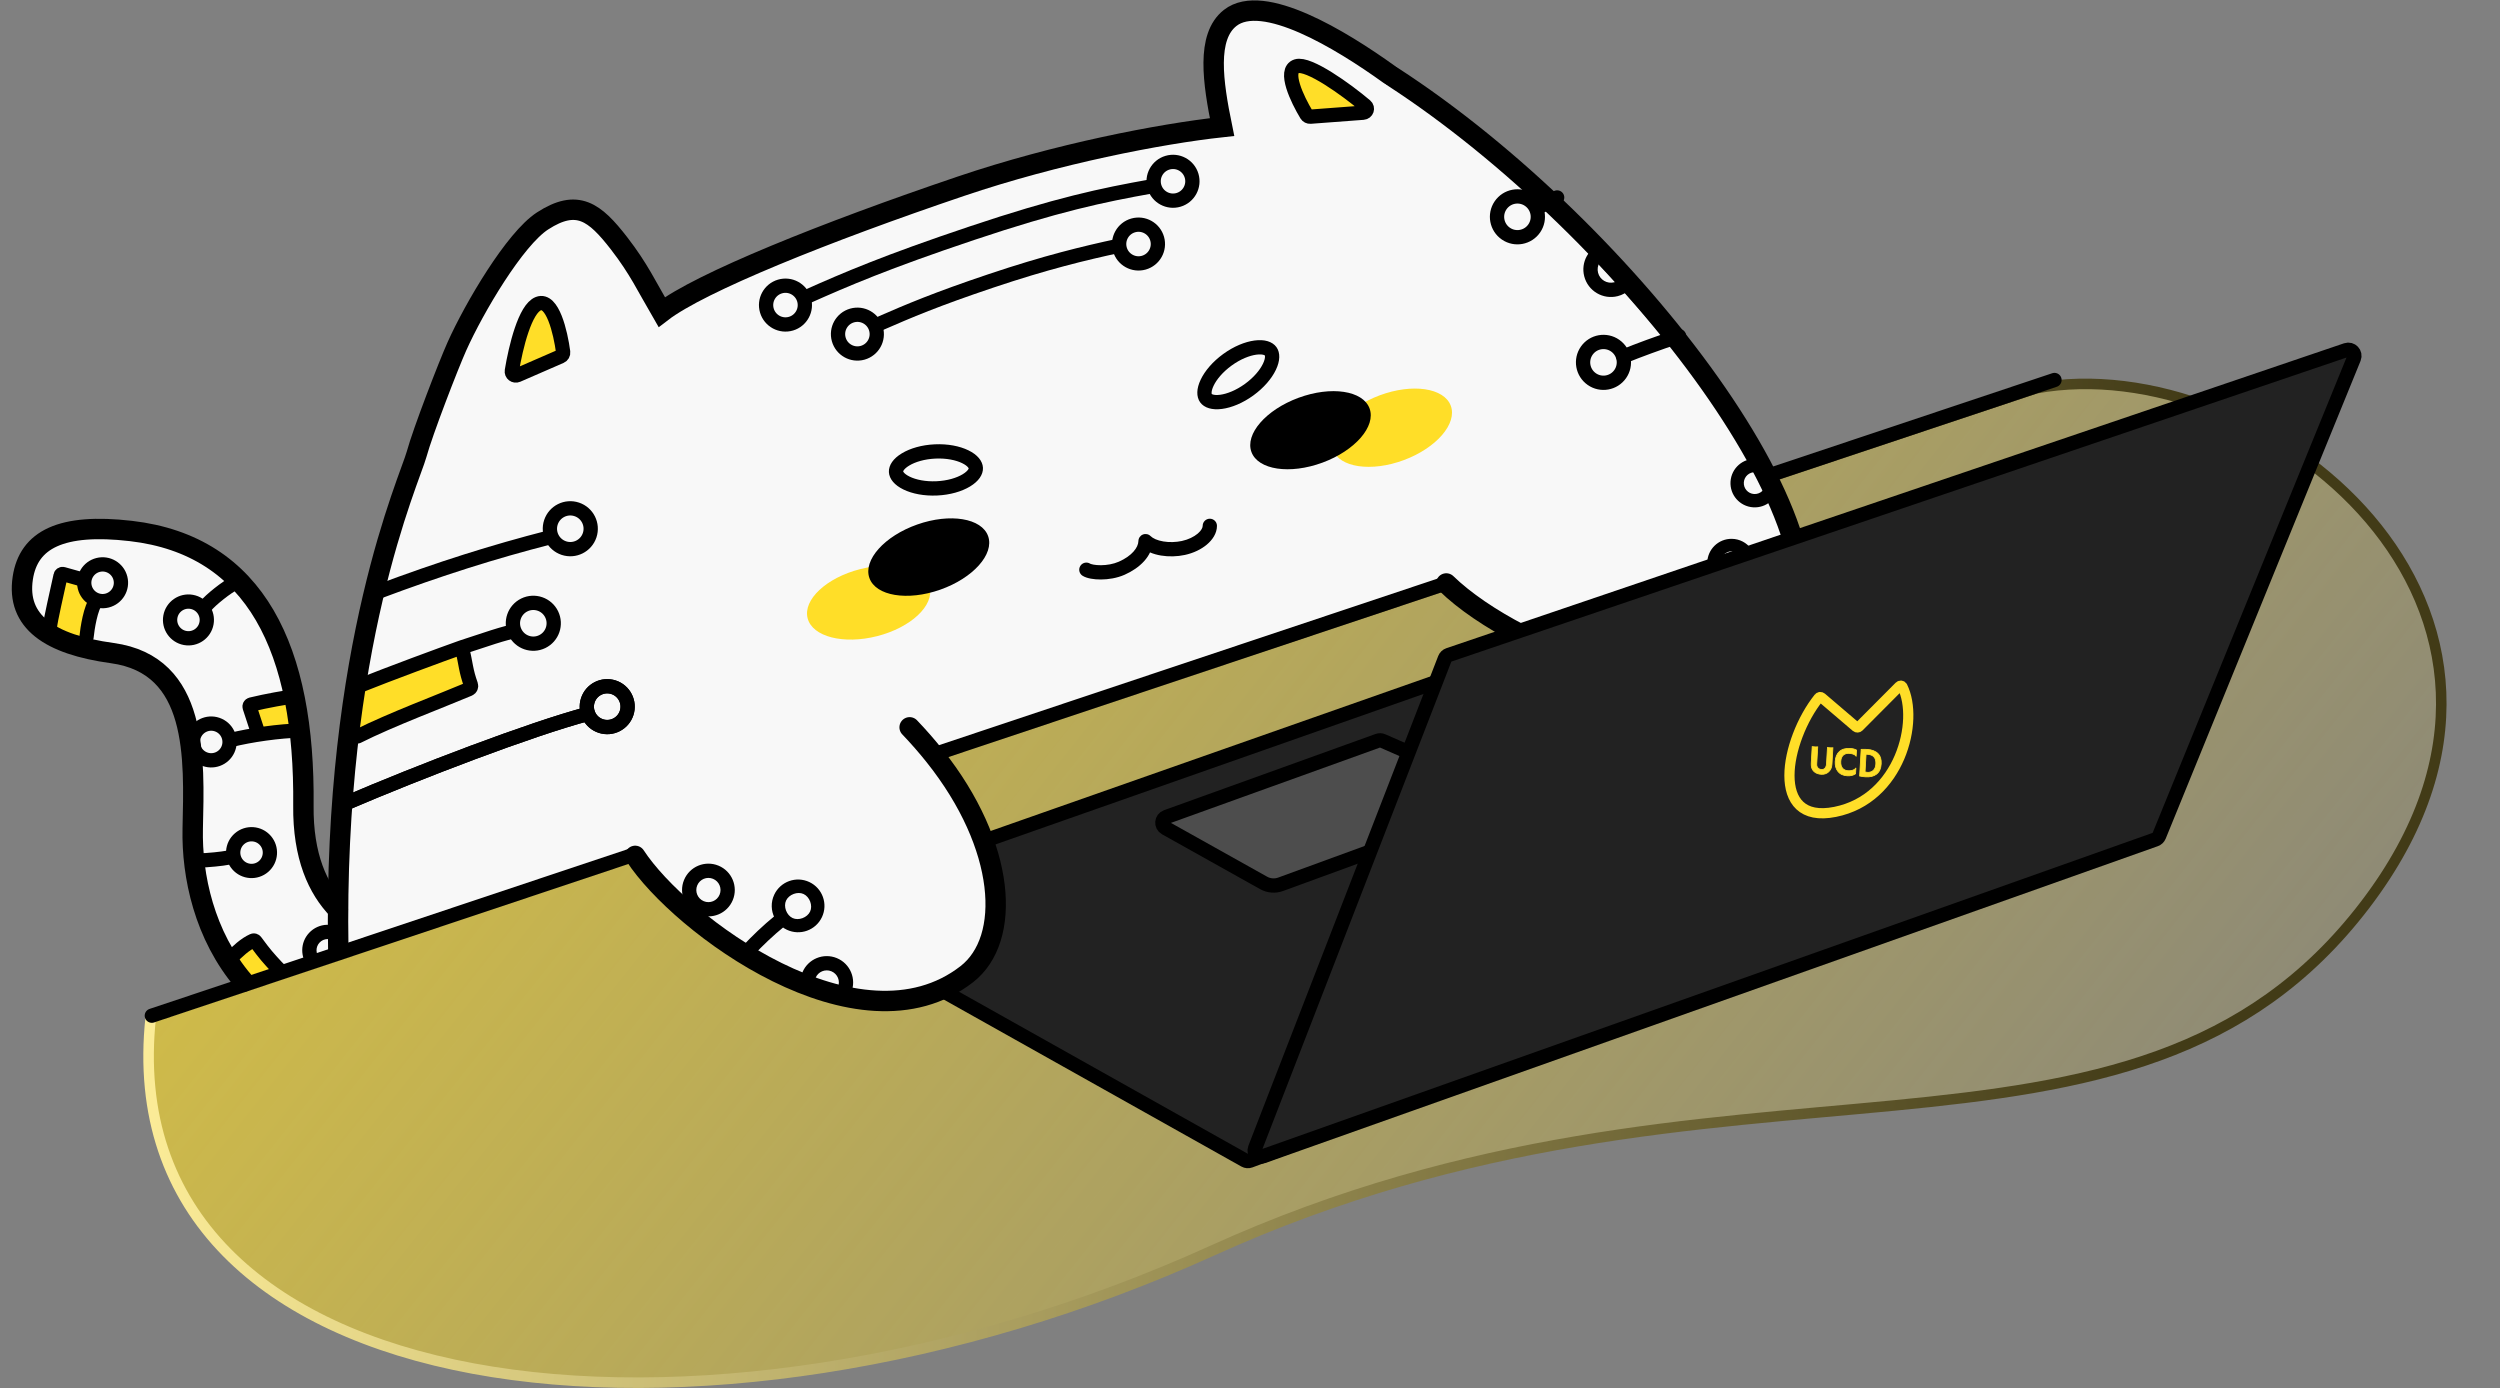 <svg width="942" height="523" viewBox="0 0 942 523" fill="none" xmlns="http://www.w3.org/2000/svg">
<rect x="0" y="0" width="942" height="523" fill="#808080" stroke="none"/>
<path d="M891.248 340.834C976.725 228.604 851.604 130.553 767.16 146.32L56.783 383.443C40.988 531.197 263.15 559.053 456.859 471.198C650.724 383.272 802.878 456.862 891.248 340.834Z" fill="url(#paint0_linear_177_397)" stroke="url(#paint1_linear_177_397)" stroke-width="3.969" stroke-linecap="round"/>
<path d="M469.061 437.205L303.756 344.461C302.026 343.489 302.248 340.931 304.12 340.273L629.43 225.921C629.988 225.725 630.601 225.751 631.141 225.994L810.612 306.659C812.493 307.504 812.404 310.205 810.472 310.924L470.994 437.355C470.359 437.592 469.652 437.537 469.061 437.205Z" fill="#222222" stroke="black" stroke-width="5.382" stroke-linecap="round"/>
<path d="M521.891 26.482C559.104 47.395 649.484 146.884 664.605 179.689L127.942 359.217C127.924 250.673 157.429 180.012 157.068 170.259C156.76 161.955 166.912 148.305 168.896 139.375C179.81 114.572 188.204 95.73 198.66 88.964C211.731 80.506 212.901 73.202 230.969 88.964C245.424 101.573 243.527 117.924 248.653 118.565C273.872 99.19 383.2 57.027 461.242 48.214C455.567 21.508 452.326 -1.319 479.438 6.428C486.383 8.412 478.157 -2.865 521.891 26.482Z" fill="#F8F8F8"/>
<path d="M128.711 342.687L126.861 358.103L90.268 369.982L75.66 344.994L70.662 276.565L59.129 252.73L9.154 233.894L12.613 204.677L46.828 198.526L86.809 212.75L109.106 251.962L116.409 324.619L128.711 342.687Z" fill="#F8F8F8"/>
<path d="M95.648 354.605L107.95 366.521L94.111 369.981L86.08 360.835L95.648 354.605Z" fill="#FFDE28"/>
<rect x="94.739" y="264.8" width="17.231" height="12.396" transform="rotate(-12.619 94.739 264.8)" fill="#FFDE28"/>
<path d="M23.761 216.594L18.208 238.904L32.042 242.01L33.322 220.683L23.761 216.594Z" fill="#FFDE28"/>
<circle cx="38.656" cy="219.584" r="6.92" transform="rotate(-14.08 38.656 219.584)" stroke="black" stroke-width="5.382"/>
<path d="M32.602 240.044C32.892 236.978 34.191 228.634 36.327 226.46" stroke="black" stroke-width="5.382" stroke-linecap="round"/>
<path d="M30.442 218.182L23.786 216.309C23.357 216.188 22.916 216.453 22.824 216.889C21.521 223.034 18.987 233.65 18.764 236.584" stroke="black" stroke-width="5.382" stroke-linecap="round"/>
<path d="M127.305 342.687C119.769 334.921 114.118 322.743 114.323 303.522C114.946 244.943 96.587 205.545 49.291 200.073C23.166 197.051 10.768 203.265 8.583 217.813C6.116 234.24 18.662 242.845 42.274 246.084C74.846 250.551 73.203 285.668 72.618 312.298C72.23 329.975 76.966 352.448 91.806 369.864" stroke="black" stroke-width="7.689" stroke-linecap="round"/>
<circle cx="71.008" cy="233.592" r="6.92" transform="rotate(10.283 71.008 233.592)" stroke="black" stroke-width="5.382"/>
<circle cx="79.582" cy="279.57" r="6.92" transform="rotate(24.718 79.582 279.57)" stroke="black" stroke-width="5.382"/>
<circle cx="94.781" cy="321.259" r="6.92" transform="rotate(-130.829 94.781 321.259)" stroke="black" stroke-width="5.382"/>
<path d="M77.439 228.404C79.366 226.002 85.511 221.117 88.477 219.705" stroke="black" stroke-width="5.382" stroke-linecap="round"/>
<path d="M86.808 278.871C94.496 276.949 105.26 275.411 113.574 275.235" stroke="black" stroke-width="5.382" stroke-linecap="round"/>
<path d="M96.769 274.673L94.068 266.453C93.929 266.029 94.177 265.577 94.61 265.471C100.434 264.052 107.959 262.743 110.878 262.394" stroke="black" stroke-width="5.382" stroke-linecap="round"/>
<path d="M86.602 361.379C89.612 358.331 92.326 355.808 95.342 354.444C95.666 354.297 96.044 354.409 96.252 354.698C97.182 355.985 99.802 359.539 102.267 362.206C103.865 363.935 104.585 364.791 106.029 366.137" stroke="black" stroke-width="5.382" stroke-linecap="round"/>
<path d="M85.482 323.238C84.12 323.534 78.219 324.22 74.506 324.234" stroke="black" stroke-width="5.382" stroke-linecap="round"/>
<path fill-rule="evenodd" clip-rule="evenodd" d="M120.43 360.98L116.272 364.407C113.039 360.735 113.066 355.138 116.479 351.494C120.107 347.62 126.189 347.421 130.063 351.049C130.444 351.406 130.789 351.787 131.099 352.187L126.941 355.614C126.78 355.388 126.594 355.174 126.384 354.977C124.679 353.381 122.003 353.468 120.407 355.173C118.866 356.818 118.894 359.369 120.43 360.98Z" fill="black"/>
<path d="M172.193 245.427L135.16 260.115L131.898 279.174L177.936 260.222L172.193 245.427Z" fill="#FFDE28"/>
<circle cx="200.954" cy="234.846" r="7.689" transform="rotate(-25.973 200.954 234.846)" stroke="black" stroke-width="5.382"/>
<circle cx="228.799" cy="266.268" r="7.689" transform="rotate(17.967 228.799 266.268)" stroke="black" stroke-width="5.382"/>
<circle cx="228.799" cy="266.268" r="7.689" transform="rotate(17.967 228.799 266.268)" stroke="black" stroke-width="5.382"/>
<circle cx="214.889" cy="199.229" r="7.689" transform="rotate(18.48 214.889 199.229)" stroke="black" stroke-width="5.382"/>
<path d="M221.498 268.994C199.705 274.81 157.977 290.808 130.247 302.706" stroke="black" stroke-width="5.382" stroke-linecap="round"/>
<path d="M221.498 268.994C199.705 274.81 157.977 290.808 130.247 302.706" stroke="black" stroke-width="5.382" stroke-linecap="round"/>
<path d="M207.01 202.507C185.906 207.938 166.016 214.179 142.166 223.129" stroke="black" stroke-width="5.382" stroke-linecap="round"/>
<path d="M192.601 238.058C185.097 240.154 188.297 239.275 174.073 243.889M174.073 243.889C175.601 250.517 175.479 252.545 177.436 258.068C177.655 258.685 177.369 259.37 176.766 259.627C166.839 263.844 147.222 271.19 134.782 277.457M174.073 243.889C166.132 246.708 147.113 253.721 134.782 258.657" stroke="black" stroke-width="5.382" stroke-linecap="round"/>
<path d="M202.869 114.411C208.158 112.406 211.19 125.105 212.196 132.677C212.286 133.355 211.908 134.003 211.28 134.276L194.988 141.366C193.875 141.851 192.666 140.934 192.863 139.736C194.349 130.711 197.851 116.312 202.869 114.411Z" fill="#FFDE28" stroke="black" stroke-width="5.382"/>
<path d="M523.428 28.02C505.066 14.818 475.849 -2.865 463.547 6.745C454.459 13.845 457.013 30.964 460.472 47.879C437.101 50.442 398.195 57.949 362.059 70.175C310.929 87.475 263.809 106.468 249.33 117.592C243.654 107.85 240.688 101.28 233.274 91.704C224.048 79.787 217.513 74.789 204.442 83.246C193.986 90.012 178.685 115.923 172.15 130.531C168.993 137.589 159.343 162.514 156.989 171.124C154.341 180.812 125.5 243.202 127.466 357.86" stroke="black" stroke-width="7.689" stroke-linecap="round"/>
<path d="M774.132 143.187L57.207 382.709" stroke="black" stroke-width="5.382" stroke-linecap="round"/>
<path d="M439.501 307.821L519.221 279.093C519.777 278.893 520.388 278.914 520.929 279.151L565.451 298.658C567.355 299.493 567.27 302.224 565.317 302.937L482.533 333.199C480.43 333.968 478.096 333.781 476.141 332.688L439.157 312.004C437.431 311.039 437.641 308.492 439.501 307.821Z" fill="#4D4D4D" stroke="black" stroke-width="5.382"/>
<path d="M347.836 276.746L233.66 302.707L240.104 325.953L264.323 349.019L321.603 378.619L363.122 369.009L376.576 342.483L367.35 302.887L357.831 293.865L347.836 276.746Z" fill="#F8F8F8"/>
<path d="M666.052 176.794H543.035L545.048 221.207L583.784 242.147L638.373 259.062L676.431 244.069L677.2 209.471L675.369 201.217L666.052 176.794Z" fill="#F8F8F8"/>
<path fill-rule="evenodd" clip-rule="evenodd" d="M616.708 105.177C615.556 108.238 612.979 110.707 609.57 111.582C604.017 113.006 598.361 109.66 596.936 104.107C595.571 98.785 598.589 93.367 603.731 91.673L608.683 96.825C607.772 96.496 606.757 96.428 605.749 96.687C603.075 97.373 601.464 100.096 602.15 102.77C602.835 105.443 605.559 107.054 608.232 106.369C610.906 105.683 612.517 102.959 611.831 100.286C611.808 100.197 611.783 100.11 611.756 100.023L616.708 105.177Z" fill="black"/>
<circle cx="10.38" cy="10.38" r="7.689" transform="matrix(-0.574 0.819 0.819 0.574 601.648 122.081)" stroke="black" stroke-width="5.382"/>
<circle cx="10.38" cy="10.38" r="7.689" transform="matrix(-0.564 0.826 0.826 0.564 569.05 67.271)" stroke="black" stroke-width="5.382"/>
<path d="M611.66 134.323C617.432 131.97 624.649 129.347 632.676 126.629" stroke="black" stroke-width="5.382" stroke-linecap="round"/>
<path d="M580.656 77.636C582.545 76.603 584.578 75.523 586.735 74.402" stroke="black" stroke-width="5.382" stroke-linecap="round"/>
<path d="M524.582 28.789C614.154 86.838 704.91 206.78 672.587 245.991C649.137 274.439 572.251 246.376 544.956 219.85" stroke="black" stroke-width="7.689" stroke-linecap="round"/>
<path fill-rule="evenodd" clip-rule="evenodd" d="M652.295 220.657C656.982 220.732 660.842 216.994 660.918 212.307C660.928 211.673 660.868 211.053 660.746 210.456C665.757 208.16 670.979 206.297 676.203 204.786L675.126 201.227C669.776 202.777 664.399 204.694 659.214 207.068C657.694 205.05 655.291 203.729 652.569 203.685C647.882 203.609 644.021 207.347 643.946 212.034C643.87 216.721 647.608 220.581 652.295 220.657ZM668.309 177.429L667.823 177.11L669.612 183.019C669.096 187.484 665.16 190.805 660.625 190.507C655.948 190.199 652.406 186.158 652.713 181.481C653.021 176.804 657.061 173.262 661.739 173.569C664.521 173.752 666.901 175.256 668.309 177.429ZM652.348 217.338C654.981 217.381 657.58 214.953 657.622 212.319C657.665 209.686 655.237 207.087 652.604 207.044C649.97 207.002 647.371 209.43 647.329 212.063C647.286 214.697 649.714 217.296 652.348 217.338ZM671.178 241.161C675.855 241.468 679.896 237.926 680.203 233.249C680.511 228.572 676.968 224.531 672.291 224.223C667.614 223.916 663.573 227.458 663.266 232.135C662.958 236.813 666.501 240.854 671.178 241.161ZM671.422 237.451C674.05 237.624 676.321 235.633 676.494 233.005C676.667 230.377 674.676 228.106 672.047 227.933C669.419 227.76 667.148 229.751 666.975 232.379C666.803 235.008 668.793 237.279 671.422 237.451ZM660.869 186.797C663.498 186.97 665.768 184.979 665.941 182.351C666.114 179.722 664.123 177.451 661.495 177.279C658.866 177.106 656.596 179.097 656.423 181.725C656.25 184.353 658.241 186.624 660.869 186.797Z" fill="black"/>
<path d="M660.918 212.307L661.571 212.318L661.571 212.318L660.918 212.307ZM652.295 220.657L652.285 221.31L652.295 220.657ZM660.746 210.456L660.474 209.862L660.001 210.078L660.106 210.587L660.746 210.456ZM676.203 204.786L676.385 205.414L677.021 205.23L676.829 204.596L676.203 204.786ZM675.126 201.227L675.751 201.038L675.564 200.42L674.944 200.6L675.126 201.227ZM659.214 207.068L658.692 207.461L659.009 207.881L659.486 207.662L659.214 207.068ZM652.569 203.685L652.558 204.338L652.569 203.685ZM643.946 212.034L643.292 212.023L643.292 212.023L643.946 212.034ZM668.309 177.429L667.951 177.975L668.857 177.073L668.309 177.429ZM667.823 177.11L668.181 176.564L666.676 175.578L667.198 177.3L667.823 177.11ZM669.612 183.019L670.262 183.094L670.277 182.96L670.238 182.83L669.612 183.019ZM660.625 190.507L660.668 189.855L660.625 190.507ZM652.713 181.481L652.061 181.438L652.713 181.481ZM661.739 173.569L661.781 172.917L661.781 172.917L661.739 173.569ZM657.622 212.319L656.969 212.309L656.969 212.309L657.622 212.319ZM652.348 217.338L652.337 217.992L652.337 217.992L652.348 217.338ZM652.604 207.044L652.614 206.391L652.604 207.044ZM647.329 212.063L647.982 212.074L647.329 212.063ZM680.203 233.249L679.551 233.206L679.551 233.206L680.203 233.249ZM671.178 241.161L671.135 241.813L671.135 241.813L671.178 241.161ZM672.291 224.223L672.248 224.875L672.291 224.223ZM663.266 232.135L662.614 232.093L663.266 232.135ZM676.494 233.005L675.842 232.962L676.494 233.005ZM671.422 237.451L671.465 236.799L671.465 236.799L671.422 237.451ZM672.047 227.933L672.005 228.585L672.047 227.933ZM665.941 182.351L665.289 182.308L665.941 182.351ZM660.869 186.797L660.912 186.145L660.912 186.145L660.869 186.797ZM661.495 177.279L661.538 176.627L661.538 176.627L661.495 177.279ZM656.423 181.725L657.075 181.768L657.075 181.768L656.423 181.725ZM660.264 212.297C660.195 216.623 656.631 220.073 652.306 220.003L652.285 221.31C657.332 221.391 661.49 217.366 661.571 212.318L660.264 212.297ZM660.106 210.587C660.219 211.138 660.274 211.71 660.265 212.297L661.571 212.318C661.582 211.635 661.518 210.968 661.386 210.324L660.106 210.587ZM676.022 204.158C670.772 205.677 665.519 207.551 660.474 209.862L661.018 211.05C665.995 208.77 671.186 206.918 676.385 205.414L676.022 204.158ZM674.5 201.417L675.578 204.975L676.829 204.596L675.751 201.038L674.5 201.417ZM659.486 207.662C664.637 205.304 669.984 203.398 675.308 201.855L674.944 200.6C669.569 202.157 664.161 204.085 658.942 206.474L659.486 207.662ZM652.558 204.338C655.071 204.379 657.288 205.597 658.692 207.461L659.736 206.675C658.1 204.502 655.512 203.078 652.579 203.031L652.558 204.338ZM644.599 212.044C644.669 207.719 648.232 204.268 652.558 204.338L652.579 203.031C647.532 202.95 643.374 206.976 643.292 212.023L644.599 212.044ZM652.306 220.003C647.98 219.933 644.53 216.37 644.599 212.044L643.292 212.023C643.211 217.071 647.237 221.229 652.285 221.31L652.306 220.003ZM668.667 176.882L668.181 176.564L667.465 177.657L667.951 177.975L668.667 176.882ZM667.198 177.3L668.987 183.209L670.238 182.83L668.448 176.921L667.198 177.3ZM668.963 182.944C668.487 187.065 664.853 190.13 660.668 189.855L660.582 191.159C665.466 191.48 669.706 187.904 670.262 183.094L668.963 182.944ZM660.668 189.855C656.351 189.571 653.081 185.841 653.365 181.524L652.061 181.438C651.73 186.476 655.545 190.828 660.582 191.159L660.668 189.855ZM653.365 181.524C653.649 177.207 657.379 173.937 661.696 174.221L661.781 172.917C656.744 172.586 652.392 176.401 652.061 181.438L653.365 181.524ZM661.696 174.221C664.263 174.39 666.46 175.777 667.76 177.784L668.857 177.073C667.342 174.735 664.778 173.114 661.781 172.917L661.696 174.221ZM656.969 212.309C656.951 213.415 656.392 214.522 655.508 215.358C654.624 216.193 653.474 216.703 652.358 216.685L652.337 217.992C653.855 218.016 655.321 217.333 656.406 216.307C657.49 215.281 658.251 213.857 658.276 212.33L656.969 212.309ZM652.593 207.698C653.699 207.716 654.806 208.275 655.642 209.159C656.478 210.043 656.987 211.193 656.969 212.309L658.276 212.33C658.3 210.812 657.617 209.346 656.591 208.261C655.566 207.177 654.142 206.416 652.614 206.391L652.593 207.698ZM647.982 212.074C648 210.968 648.56 209.861 649.444 209.025C650.327 208.189 651.477 207.68 652.593 207.698L652.614 206.391C651.097 206.367 649.63 207.05 648.545 208.076C647.461 209.101 646.7 210.525 646.675 212.053L647.982 212.074ZM652.358 216.685C651.252 216.667 650.145 216.107 649.309 215.223C648.474 214.34 647.964 213.19 647.982 212.074L646.675 212.053C646.651 213.57 647.334 215.037 648.36 216.122C649.386 217.206 650.81 217.967 652.337 217.992L652.358 216.685ZM679.551 233.206C679.268 237.523 675.538 240.793 671.221 240.509L671.135 241.813C676.172 242.144 680.524 238.329 680.856 233.292L679.551 233.206ZM672.248 224.875C676.565 225.159 679.835 228.889 679.551 233.206L680.856 233.292C681.187 228.254 677.371 223.902 672.334 223.571L672.248 224.875ZM663.918 232.178C664.202 227.861 667.931 224.592 672.248 224.875L672.334 223.571C667.297 223.24 662.945 227.055 662.614 232.093L663.918 232.178ZM671.221 240.509C666.904 240.225 663.634 236.495 663.918 232.178L662.614 232.093C662.283 237.13 666.098 241.482 671.135 241.813L671.221 240.509ZM675.842 232.962C675.693 235.23 673.733 236.948 671.465 236.799L671.379 238.103C674.367 238.3 676.949 236.036 677.146 233.048L675.842 232.962ZM672.005 228.585C674.273 228.734 675.991 230.694 675.842 232.962L677.146 233.048C677.342 230.059 675.079 227.477 672.09 227.281L672.005 228.585ZM667.628 232.422C667.777 230.154 669.736 228.436 672.005 228.585L672.09 227.281C669.102 227.084 666.52 229.348 666.323 232.336L667.628 232.422ZM671.465 236.799C669.196 236.65 667.478 234.69 667.628 232.422L666.323 232.336C666.127 235.325 668.39 237.907 671.379 238.103L671.465 236.799ZM665.289 182.308C665.14 184.576 663.18 186.294 660.912 186.145L660.826 187.449C663.815 187.646 666.397 185.382 666.593 182.394L665.289 182.308ZM661.452 177.931C663.72 178.08 665.438 180.04 665.289 182.308L666.593 182.394C666.79 179.405 664.526 176.823 661.538 176.627L661.452 177.931ZM657.075 181.768C657.224 179.5 659.184 177.782 661.452 177.931L661.538 176.627C658.549 176.43 655.967 178.694 655.771 181.682L657.075 181.768ZM660.912 186.145C658.644 185.996 656.926 184.036 657.075 181.768L655.771 181.682C655.574 184.671 657.838 187.253 660.826 187.449L660.912 186.145Z" fill="black"/>
<path d="M239.335 322.492C256.081 348.219 323.525 398.721 364.275 367.086C381.282 353.883 379.228 318.781 352.159 284.818C349.246 281.165 346.107 277.564 342.747 274.054" stroke="black" stroke-width="7.689" stroke-linecap="round"/>
<ellipse cx="13.024" cy="23.723" rx="13.024" ry="23.723" transform="matrix(-0.349 -0.937 -0.937 0.349 551.198 165.086)" fill="#FFDE28"/>
<ellipse cx="13.024" cy="23.723" rx="13.024" ry="23.723" transform="matrix(-0.248 -0.969 -0.969 0.248 353.516 233.812)" fill="#FFDE28"/>
<ellipse cx="13.024" cy="23.723" rx="13.024" ry="23.723" transform="matrix(-0.346 -0.938 -0.938 0.346 520.555 166.111)" fill="black"/>
<ellipse cx="13.024" cy="23.723" rx="13.024" ry="23.723" transform="matrix(0.332 0.943 0.943 -0.332 323.263 205.502)" fill="black"/>
<path d="M544.427 248.148L472.897 432.704C472.184 434.543 473.96 436.371 475.819 435.711L812.175 316.303C812.794 316.083 813.29 315.609 813.539 315L886.972 134.959C887.718 133.128 885.966 131.268 884.094 131.903L545.836 246.798C545.19 247.017 544.674 247.512 544.427 248.148Z" fill="#222222" stroke="black" stroke-width="5.382" stroke-linecap="round"/>
<path d="M691.471 305.919C716.039 301.005 723.214 271.512 716.848 258.745C716.623 258.294 716.028 258.221 715.672 258.579L700.43 273.891C700.147 274.176 699.692 274.195 699.386 273.934L686.377 262.826C686.052 262.548 685.565 262.584 685.297 262.919C672.635 278.748 666.483 310.918 691.471 305.919Z" stroke="#FFDE28" stroke-width="3.844"/>
<mask id="path-51-outside-1_177_397" maskUnits="userSpaceOnUse" x="681.731" y="280.33" width="27.646" height="13.535" fill="black">
<rect fill="white" x="681.731" y="280.33" width="27.646" height="13.535"/>
<path d="M688.583 281.664C688.892 281.707 689.148 281.734 689.353 281.746L689.975 281.782C690.185 281.794 690.406 281.787 690.638 281.76L690.281 287.959C690.21 289.188 689.781 290.154 688.993 290.855C688.248 291.519 687.343 291.821 686.279 291.759C685.114 291.692 684.19 291.335 683.505 290.689C682.74 289.963 682.394 288.961 682.468 287.681L682.834 281.332C683.247 281.381 683.636 281.416 684.001 281.437C684.371 281.458 684.677 281.456 684.919 281.43L684.546 287.899C684.51 288.529 684.674 289.029 685.038 289.401C685.38 289.742 685.82 289.928 686.36 289.959C687.159 290.005 687.715 289.626 688.027 288.822C688.139 288.532 688.208 288.17 688.233 287.736L688.583 281.664ZM697.171 282.009C698.106 282.063 698.894 282.271 699.535 282.634L699.402 284.928L699.386 284.942C699.131 284.496 698.558 284.177 697.667 283.985C697.404 283.925 697.071 283.883 696.666 283.86C696.261 283.837 695.86 283.891 695.461 284.024C695.062 284.151 694.73 284.347 694.464 284.613C693.948 285.13 693.661 285.893 693.603 286.902C693.535 288.076 693.792 288.969 694.373 289.579C694.855 290.088 695.516 290.367 696.356 290.415C697.305 290.47 698.086 290.312 698.699 289.941C698.923 289.809 699.115 289.639 699.278 289.433L699.299 289.449L699.178 291.548C698.377 292.139 697.329 292.397 696.035 292.322C694.511 292.234 693.344 291.681 692.536 290.661C691.76 289.689 691.415 288.441 691.503 286.916C691.597 285.302 692.125 284.057 693.088 283.18C694.061 282.298 695.422 281.908 697.171 282.009ZM702.98 292.723C702.171 292.676 701.413 292.567 700.705 292.396L701.284 282.366C701.948 282.325 702.715 282.329 703.585 282.379C704.459 282.429 705.242 282.595 705.933 282.875C706.629 283.151 707.201 283.523 707.651 283.99C708.559 284.925 708.968 286.184 708.877 287.768C708.774 289.542 708.162 290.858 707.04 291.716C706.033 292.485 704.679 292.821 702.98 292.723ZM702.749 290.874C703.07 290.953 703.393 291.002 703.718 291.02C704.043 291.039 704.396 290.997 704.778 290.894C705.16 290.785 705.497 290.604 705.787 290.35C706.41 289.814 706.752 289.002 706.815 287.913C706.918 286.124 706.33 284.986 705.049 284.501C704.627 284.342 704.134 284.246 703.569 284.213L703.367 284.201C703.292 284.197 703.214 284.195 703.134 284.195L702.749 290.874Z"/>
</mask>
<path d="M688.583 281.664C688.892 281.707 689.148 281.734 689.353 281.746L689.975 281.782C690.185 281.794 690.406 281.787 690.638 281.76L690.281 287.959C690.21 289.188 689.781 290.154 688.993 290.855C688.248 291.519 687.343 291.821 686.279 291.759C685.114 291.692 684.19 291.335 683.505 290.689C682.74 289.963 682.394 288.961 682.468 287.681L682.834 281.332C683.247 281.381 683.636 281.416 684.001 281.437C684.371 281.458 684.677 281.456 684.919 281.43L684.546 287.899C684.51 288.529 684.674 289.029 685.038 289.401C685.38 289.742 685.82 289.928 686.36 289.959C687.159 290.005 687.715 289.626 688.027 288.822C688.139 288.532 688.208 288.17 688.233 287.736L688.583 281.664ZM697.171 282.009C698.106 282.063 698.894 282.271 699.535 282.634L699.402 284.928L699.386 284.942C699.131 284.496 698.558 284.177 697.667 283.985C697.404 283.925 697.071 283.883 696.666 283.86C696.261 283.837 695.86 283.891 695.461 284.024C695.062 284.151 694.73 284.347 694.464 284.613C693.948 285.13 693.661 285.893 693.603 286.902C693.535 288.076 693.792 288.969 694.373 289.579C694.855 290.088 695.516 290.367 696.356 290.415C697.305 290.47 698.086 290.312 698.699 289.941C698.923 289.809 699.115 289.639 699.278 289.433L699.299 289.449L699.178 291.548C698.377 292.139 697.329 292.397 696.035 292.322C694.511 292.234 693.344 291.681 692.536 290.661C691.76 289.689 691.415 288.441 691.503 286.916C691.597 285.302 692.125 284.057 693.088 283.18C694.061 282.298 695.422 281.908 697.171 282.009ZM702.98 292.723C702.171 292.676 701.413 292.567 700.705 292.396L701.284 282.366C701.948 282.325 702.715 282.329 703.585 282.379C704.459 282.429 705.242 282.595 705.933 282.875C706.629 283.151 707.201 283.523 707.651 283.99C708.559 284.925 708.968 286.184 708.877 287.768C708.774 289.542 708.162 290.858 707.04 291.716C706.033 292.485 704.679 292.821 702.98 292.723ZM702.749 290.874C703.07 290.953 703.393 291.002 703.718 291.02C704.043 291.039 704.396 290.997 704.778 290.894C705.16 290.785 705.497 290.604 705.787 290.35C706.41 289.814 706.752 289.002 706.815 287.913C706.918 286.124 706.33 284.986 705.049 284.501C704.627 284.342 704.134 284.246 703.569 284.213L703.367 284.201C703.292 284.197 703.214 284.195 703.134 284.195L702.749 290.874Z" fill="#FFDE28"/>
<path d="M688.583 281.664L688.604 281.512L688.439 281.489L688.43 281.655L688.583 281.664ZM690.638 281.76L690.792 281.769L690.802 281.586L690.621 281.607L690.638 281.76ZM688.993 290.855L689.095 290.97L688.993 290.855ZM683.505 290.689L683.399 290.801L683.399 290.801L683.505 290.689ZM682.834 281.332L682.852 281.179L682.69 281.16L682.68 281.323L682.834 281.332ZM684.919 281.43L685.073 281.439L685.083 281.258L684.903 281.277L684.919 281.43ZM685.038 289.401L684.928 289.509L684.93 289.51L685.038 289.401ZM688.027 288.822L688.171 288.877L688.171 288.877L688.027 288.822ZM688.562 281.816C688.873 281.859 689.134 281.887 689.344 281.899L689.362 281.592C689.163 281.581 688.911 281.554 688.604 281.512L688.562 281.816ZM689.344 281.899L689.966 281.935L689.984 281.628L689.362 281.592L689.344 281.899ZM689.966 281.935C690.186 281.948 690.416 281.94 690.656 281.913L690.621 281.607C690.396 281.633 690.184 281.64 689.984 281.628L689.966 281.935ZM690.485 281.751L690.127 287.95L690.434 287.968L690.792 281.769L690.485 281.751ZM690.127 287.95C690.058 289.146 689.643 290.071 688.891 290.741L689.095 290.97C689.919 290.237 690.361 289.231 690.434 287.968L690.127 287.95ZM688.891 290.741C688.178 291.375 687.314 291.665 686.287 291.606L686.27 291.913C687.372 291.976 688.317 291.663 689.095 290.97L688.891 290.741ZM686.287 291.606C685.15 291.54 684.263 291.193 683.61 290.577L683.399 290.801C684.116 291.478 685.078 291.844 686.27 291.913L686.287 291.606ZM683.611 290.578C682.885 289.889 682.549 288.935 682.621 287.69L682.314 287.672C682.238 288.986 682.594 290.037 683.399 290.801L683.611 290.578ZM682.621 287.69L682.987 281.341L682.68 281.323L682.314 287.672L682.621 287.69ZM682.816 281.485C683.232 281.534 683.624 281.569 683.992 281.591L684.01 281.284C683.649 281.263 683.263 281.228 682.852 281.179L682.816 281.485ZM683.992 281.591C684.367 281.612 684.682 281.61 684.936 281.583L684.903 281.277C684.672 281.302 684.375 281.305 684.01 281.284L683.992 281.591ZM684.766 281.421L684.392 287.89L684.699 287.908L685.073 281.439L684.766 281.421ZM684.392 287.89C684.354 288.553 684.527 289.1 684.928 289.509L685.148 289.294C684.82 288.959 684.665 288.504 684.699 287.908L684.392 287.89ZM684.93 289.51C685.301 289.881 685.779 290.079 686.351 290.112L686.369 289.805C685.862 289.776 685.458 289.603 685.147 289.293L684.93 289.51ZM686.351 290.112C686.778 290.137 687.152 290.048 687.463 289.836C687.773 289.625 688.007 289.3 688.171 288.877L687.884 288.766C687.736 289.147 687.536 289.415 687.29 289.582C687.045 289.749 686.741 289.827 686.369 289.805L686.351 290.112ZM688.171 288.877C688.29 288.568 688.361 288.189 688.387 287.744L688.079 287.727C688.055 288.151 687.988 288.496 687.884 288.766L688.171 288.877ZM688.387 287.744L688.737 281.673L688.43 281.655L688.079 287.727L688.387 287.744ZM699.535 282.634L699.688 282.643L699.694 282.547L699.61 282.5L699.535 282.634ZM699.402 284.928L699.504 285.043L699.552 285L699.556 284.937L699.402 284.928ZM699.386 284.942L699.253 285.018L699.347 285.183L699.489 285.057L699.386 284.942ZM697.667 283.985L697.632 284.135L697.634 284.136L697.667 283.985ZM695.461 284.024L695.508 284.17L695.509 284.169L695.461 284.024ZM694.464 284.613L694.356 284.504L694.355 284.504L694.464 284.613ZM694.373 289.579L694.485 289.473L694.484 289.473L694.373 289.579ZM698.699 289.941L698.621 289.809L698.62 289.81L698.699 289.941ZM699.278 289.433L699.37 289.31L699.25 289.22L699.157 289.338L699.278 289.433ZM699.299 289.449L699.453 289.458L699.458 289.376L699.392 289.327L699.299 289.449ZM699.178 291.548L699.269 291.672L699.328 291.629L699.332 291.557L699.178 291.548ZM692.536 290.661L692.656 290.566L692.656 290.565L692.536 290.661ZM693.088 283.18L692.985 283.066L692.984 283.066L693.088 283.18ZM697.163 282.162C698.08 282.215 698.843 282.419 699.459 282.768L699.61 282.5C698.944 282.123 698.132 281.91 697.18 281.855L697.163 282.162ZM699.381 282.625L699.249 284.919L699.556 284.937L699.688 282.643L699.381 282.625ZM699.3 284.813L699.284 284.827L699.489 285.057L699.504 285.043L699.3 284.813ZM699.52 284.866C699.231 284.361 698.602 284.029 697.699 283.835L697.634 284.136C698.514 284.325 699.031 284.631 699.253 285.018L699.52 284.866ZM697.701 283.835C697.427 283.773 697.084 283.73 696.675 283.706L696.657 284.013C697.057 284.037 697.381 284.078 697.632 284.135L697.701 283.835ZM696.675 283.706C696.25 283.682 695.829 283.739 695.412 283.878L695.509 284.169C695.89 284.043 696.273 283.991 696.657 284.013L696.675 283.706ZM695.414 283.877C694.995 284.011 694.641 284.219 694.356 284.504L694.573 284.722C694.82 284.475 695.13 284.291 695.508 284.17L695.414 283.877ZM694.355 284.504C693.804 285.056 693.509 285.861 693.449 286.893L693.756 286.911C693.813 285.925 694.092 285.203 694.573 284.722L694.355 284.504ZM693.449 286.893C693.38 288.093 693.641 289.033 694.262 289.685L694.484 289.473C693.942 288.904 693.69 288.06 693.756 286.911L693.449 286.893ZM694.262 289.685C694.776 290.228 695.476 290.519 696.347 290.569L696.364 290.262C695.556 290.215 694.935 289.948 694.485 289.473L694.262 289.685ZM696.347 290.569C697.317 290.625 698.132 290.464 698.779 290.073L698.62 289.81C698.041 290.16 697.293 290.315 696.364 290.262L696.347 290.569ZM698.778 290.074C699.018 289.931 699.225 289.749 699.399 289.528L699.157 289.338C699.006 289.53 698.828 289.686 698.621 289.809L698.778 290.074ZM699.185 289.556L699.207 289.572L699.392 289.327L699.37 289.31L699.185 289.556ZM699.146 289.441L699.025 291.539L699.332 291.557L699.453 289.458L699.146 289.441ZM699.087 291.425C698.322 291.988 697.313 292.242 696.044 292.169L696.026 292.476C697.345 292.552 698.432 292.29 699.269 291.672L699.087 291.425ZM696.044 292.169C694.555 292.083 693.433 291.545 692.656 290.566L692.415 290.757C693.256 291.816 694.467 292.386 696.026 292.476L696.044 292.169ZM692.656 290.565C691.909 289.629 691.571 288.421 691.657 286.925L691.35 286.908C691.26 288.461 691.611 289.749 692.416 290.757L692.656 290.565ZM691.657 286.925C691.748 285.341 692.265 284.137 693.191 283.293L692.984 283.066C691.985 283.976 691.445 285.264 691.35 286.908L691.657 286.925ZM693.191 283.294C694.125 282.448 695.44 282.063 697.163 282.162L697.18 281.855C695.404 281.753 693.998 282.148 692.985 283.066L693.191 283.294ZM700.705 292.396L700.552 292.387L700.544 292.515L700.669 292.545L700.705 292.396ZM701.284 282.366L701.274 282.213L701.138 282.222L701.13 282.358L701.284 282.366ZM705.933 282.875L705.875 283.018L705.876 283.018L705.933 282.875ZM707.651 283.99L707.54 284.096L707.54 284.097L707.651 283.99ZM707.04 291.716L707.133 291.838L707.133 291.838L707.04 291.716ZM702.749 290.874L702.595 290.865L702.588 290.993L702.712 291.024L702.749 290.874ZM704.778 290.894L704.818 291.042L704.82 291.042L704.778 290.894ZM705.787 290.35L705.687 290.234L705.686 290.234L705.787 290.35ZM705.049 284.501L705.104 284.358L705.104 284.358L705.049 284.501ZM703.134 284.195L703.133 284.042L702.989 284.042L702.98 284.187L703.134 284.195ZM702.989 292.569C702.188 292.523 701.439 292.415 700.742 292.247L700.669 292.545C701.386 292.719 702.154 292.829 702.972 292.876L702.989 292.569ZM700.859 292.405L701.437 282.375L701.13 282.358L700.552 292.387L700.859 292.405ZM701.294 282.52C701.95 282.478 702.711 282.482 703.576 282.532L703.594 282.225C702.72 282.175 701.946 282.171 701.274 282.213L701.294 282.52ZM703.576 282.532C704.436 282.582 705.202 282.745 705.875 283.018L705.99 282.733C705.282 282.445 704.482 282.277 703.594 282.225L703.576 282.532ZM705.876 283.018C706.555 283.287 707.108 283.647 707.54 284.096L707.762 283.883C707.295 283.398 706.703 283.015 705.989 282.732L705.876 283.018ZM707.54 284.097C708.413 284.994 708.813 286.208 708.723 287.759L709.03 287.777C709.124 286.16 708.706 284.855 707.761 283.883L707.54 284.097ZM708.723 287.759C708.623 289.501 708.024 290.77 706.946 291.594L707.133 291.838C708.3 290.946 708.926 289.583 709.03 287.777L708.723 287.759ZM706.946 291.594C705.977 292.334 704.664 292.666 702.989 292.569L702.972 292.876C704.695 292.976 706.088 292.636 707.133 291.838L706.946 291.594ZM702.712 291.024C703.042 291.105 703.375 291.155 703.709 291.174L703.727 290.867C703.411 290.849 703.098 290.801 702.785 290.725L702.712 291.024ZM703.709 291.174C704.053 291.194 704.424 291.149 704.818 291.042L704.738 290.745C704.369 290.845 704.032 290.885 703.727 290.867L703.709 291.174ZM704.82 291.042C705.224 290.927 705.58 290.735 705.888 290.466L705.686 290.234C705.413 290.473 705.097 290.643 704.736 290.746L704.82 291.042ZM705.887 290.467C706.551 289.896 706.904 289.038 706.969 287.921L706.662 287.904C706.6 288.966 706.268 289.733 705.687 290.234L705.887 290.467ZM706.969 287.921C707.021 287.01 706.899 286.248 706.588 285.647C706.275 285.043 705.777 284.613 705.104 284.358L704.995 284.645C705.602 284.875 706.039 285.256 706.315 285.789C706.592 286.325 706.712 287.026 706.662 287.904L706.969 287.921ZM705.104 284.358C704.664 284.191 704.154 284.093 703.578 284.06L703.56 284.367C704.113 284.398 704.59 284.492 704.995 284.645L705.104 284.358ZM703.578 284.06L703.376 284.048L703.358 284.355L703.56 284.367L703.578 284.06ZM703.376 284.048C703.297 284.043 703.216 284.041 703.133 284.042L703.135 284.349C703.212 284.349 703.286 284.351 703.358 284.355L703.376 284.048ZM702.98 284.187L702.595 290.865L702.902 290.883L703.287 284.204L702.98 284.187Z" fill="#FFDE28" mask="url(#path-51-outside-1_177_397)"/>
<path d="M421.485 92.621C408.732 95.368 394.013 98.906 373.391 105.839C352.769 112.773 342.666 117.067 331.146 122.094" stroke="black" stroke-width="5.382" stroke-linecap="round"/>
<circle cx="9.995" cy="9.995" r="7.304" transform="matrix(-0.962 0.271 0.271 0.962 435.901 79.63)" stroke="black" stroke-width="5.382"/>
<circle cx="9.995" cy="9.995" r="7.304" transform="matrix(-0.962 0.271 0.271 0.962 329.975 113.574)" stroke="black" stroke-width="5.382"/>
<path d="M433.867 70.226C415.222 73.552 398.342 77.102 366.158 87.89C333.974 98.677 318.663 105.287 304.2 111.724" stroke="black" stroke-width="5.382" stroke-linecap="round"/>
<circle cx="9.995" cy="9.995" r="7.304" transform="matrix(-0.958 0.286 0.286 0.958 302.683 102.523)" stroke="black" stroke-width="5.382"/>
<circle cx="9.995" cy="9.995" r="7.304" transform="matrix(-0.958 0.286 0.286 0.958 448.709 55.873)" stroke="black" stroke-width="5.382"/>
<path d="M454.407 150.031C455.121 151.015 456.881 151.834 460.096 151.416C463.195 151.013 467.004 149.493 470.678 146.828C474.352 144.163 476.979 141.013 478.324 138.193C479.719 135.266 479.486 133.338 478.772 132.354C478.058 131.37 476.298 130.55 473.083 130.968C469.984 131.371 466.175 132.891 462.501 135.556C458.827 138.222 456.2 141.371 454.855 144.192C453.46 147.119 453.693 149.046 454.407 150.031Z" stroke="black" stroke-width="5.382"/>
<path d="M367.694 176.38C367.75 177.595 366.884 179.333 364.109 181.01C361.435 182.627 357.509 183.813 352.975 184.019C348.44 184.225 344.423 183.4 341.613 182.033C338.697 180.614 337.677 178.962 337.622 177.747C337.567 176.532 338.433 174.794 341.208 173.117C343.882 171.501 347.808 170.314 352.342 170.108C356.876 169.902 360.894 170.727 363.704 172.094C366.619 173.513 367.639 175.165 367.694 176.38Z" stroke="black" stroke-width="5.382"/>
<path d="M453.17 198.141C453.17 196.655 454.374 195.45 455.861 195.45C457.347 195.45 458.552 196.655 458.552 198.141L453.17 198.141ZM431.642 203.908L428.951 203.859C428.971 202.783 429.629 201.823 430.625 201.416C431.622 201.01 432.764 201.236 433.531 201.991L431.642 203.908ZM407.919 216.954C406.658 216.166 406.275 214.506 407.062 213.246C407.85 211.985 409.51 211.602 410.77 212.389L407.919 216.954ZM445.906 206.47L446.478 209.099L445.906 206.47ZM422.669 214.103L423.757 216.564L422.669 214.103ZM458.552 198.141C458.552 200.984 456.832 203.443 454.739 205.202C452.586 207.01 449.686 208.402 446.478 209.099L445.335 203.84C447.791 203.306 449.869 202.264 451.277 201.081C452.744 199.848 453.17 198.758 453.17 198.141L458.552 198.141ZM446.478 209.099C443.567 209.732 440.378 209.812 437.479 209.33C434.634 208.857 431.745 207.788 429.753 205.824L433.531 201.991C434.424 202.871 436.086 203.643 438.361 204.021C440.582 204.39 443.084 204.329 445.335 203.84L446.478 209.099ZM434.332 203.956C434.232 209.558 429.397 214.071 423.757 216.564L421.581 211.642C426.549 209.446 428.908 206.282 428.951 203.859L434.332 203.956ZM423.757 216.564C420.831 217.858 417.59 218.34 414.854 218.355C413.475 218.362 412.168 218.252 411.033 218.041C409.958 217.842 408.815 217.514 407.919 216.954L410.77 212.389C410.764 212.386 410.787 212.4 410.848 212.428C410.908 212.454 410.993 212.488 411.105 212.525C411.333 212.601 411.636 212.679 412.014 212.75C412.772 212.89 413.737 212.979 414.825 212.973C417.022 212.961 419.493 212.565 421.581 211.642L423.757 216.564Z" fill="black"/>
<path fill-rule="evenodd" clip-rule="evenodd" d="M309.115 345.309C306.923 349.943 301.39 351.924 296.756 349.733C296.128 349.436 295.549 349.078 295.022 348.669C290.871 352.05 286.973 355.76 283.345 359.626L279.981 357.272C283.822 353.145 287.979 349.163 292.439 345.529C291.194 343.062 291.059 340.066 292.332 337.374C294.523 332.74 300.056 330.759 304.691 332.95C309.325 335.141 311.306 340.674 309.115 345.309ZM302.423 368.372C302.54 367.793 302.714 367.217 302.949 366.65C304.908 361.913 310.336 359.661 315.073 361.62C319.811 363.579 322.063 369.008 320.104 373.745C319.992 374.015 319.869 374.277 319.736 374.53L315.833 373.142C316.033 372.849 316.205 372.532 316.346 372.191C317.447 369.529 316.182 366.478 313.52 365.377C310.857 364.276 307.807 365.542 306.706 368.204C306.495 368.714 306.371 369.239 306.327 369.761L302.423 368.372ZM305.834 343.756C304.602 346.361 300.965 347.737 298.36 346.506C295.756 345.274 294.38 341.637 295.611 339.032C296.842 336.428 300.48 335.052 303.084 336.283C305.689 337.514 307.065 341.152 305.834 343.756ZM275.509 338.908C273.55 343.646 268.122 345.898 263.384 343.939C258.647 341.98 256.395 336.551 258.354 331.814C260.313 327.077 265.742 324.825 270.479 326.784C275.216 328.743 277.468 334.171 275.509 338.908ZM271.752 337.355C270.651 340.017 267.6 341.282 264.938 340.181C262.276 339.08 261.01 336.03 262.111 333.368C263.212 330.706 266.263 329.44 268.925 330.541C271.587 331.642 272.853 334.692 271.752 337.355Z" fill="black"/>
<path d="M296.756 349.733L296.476 350.324L296.756 349.733ZM309.115 345.309L309.705 345.588L309.705 345.588L309.115 345.309ZM295.022 348.669L294.609 348.162L295.012 347.834L295.423 348.153L295.022 348.669ZM283.345 359.626L283.822 360.074L283.434 360.487L282.97 360.162L283.345 359.626ZM279.981 357.272L279.606 357.807L278.99 357.376L279.502 356.826L279.981 357.272ZM292.439 345.529L293.022 345.235L293.259 345.704L292.852 346.036L292.439 345.529ZM292.332 337.374L292.922 337.653L292.332 337.374ZM304.691 332.95L304.97 332.359L304.97 332.359L304.691 332.95ZM302.949 366.65L303.552 366.9L302.949 366.65ZM302.423 368.372L302.204 368.988L301.671 368.798L301.783 368.243L302.423 368.372ZM315.073 361.62L315.323 361.016L315.323 361.016L315.073 361.62ZM320.104 373.745L320.708 373.995L320.708 373.995L320.104 373.745ZM319.736 374.53L320.314 374.835L320.05 375.336L319.517 375.146L319.736 374.53ZM315.833 373.142L315.614 373.758L314.815 373.474L315.293 372.774L315.833 373.142ZM316.346 372.191L315.742 371.941L315.742 371.941L316.346 372.191ZM306.706 368.204L307.31 368.454L307.31 368.454L306.706 368.204ZM306.327 369.761L306.978 369.816L306.907 370.661L306.108 370.377L306.327 369.761ZM298.36 346.506L298.639 345.915L298.36 346.506ZM305.834 343.756L306.424 344.036L306.424 344.036L305.834 343.756ZM295.611 339.032L295.02 338.753L295.611 339.032ZM303.084 336.283L302.805 336.874L303.084 336.283ZM263.384 343.939L263.135 344.543L263.135 344.543L263.384 343.939ZM275.509 338.908L274.905 338.659L275.509 338.908ZM258.354 331.814L258.958 332.064L258.354 331.814ZM270.479 326.784L270.229 327.388L270.479 326.784ZM264.938 340.181L264.688 340.785L264.938 340.181ZM271.752 337.355L271.148 337.105L271.752 337.355ZM262.111 333.368L262.715 333.617L262.715 333.617L262.111 333.368ZM268.925 330.541L269.175 329.937L268.925 330.541ZM297.035 349.142C301.343 351.179 306.487 349.338 308.524 345.03L309.705 345.588C307.36 350.549 301.437 352.669 296.476 350.324L297.035 349.142ZM295.423 348.153C295.912 348.533 296.451 348.866 297.035 349.142L296.476 350.324C295.805 350.006 295.185 349.623 294.621 349.185L295.423 348.153ZM282.868 359.179C286.513 355.295 290.432 351.565 294.609 348.162L295.435 349.176C291.309 352.536 287.433 356.225 283.822 360.074L282.868 359.179ZM280.355 356.736L283.72 359.091L282.97 360.162L279.606 357.807L280.355 356.736ZM292.852 346.036C288.419 349.648 284.283 353.608 280.459 357.717L279.502 356.826C283.36 352.681 287.54 348.678 292.026 345.022L292.852 346.036ZM292.922 337.653C291.739 340.156 291.864 342.939 293.022 345.235L291.855 345.824C290.523 343.184 290.378 339.977 291.741 337.095L292.922 337.653ZM304.411 333.541C300.103 331.504 294.959 333.345 292.922 337.653L291.741 337.095C294.086 332.134 300.009 330.014 304.97 332.359L304.411 333.541ZM308.524 345.03C310.561 340.721 308.719 335.578 304.411 333.541L304.97 332.359C309.931 334.705 312.051 340.628 309.705 345.588L308.524 345.03ZM303.552 366.9C303.334 367.427 303.173 367.964 303.064 368.502L301.783 368.243C301.908 367.623 302.094 367.006 302.345 366.4L303.552 366.9ZM314.824 362.224C310.42 360.403 305.374 362.496 303.552 366.9L302.345 366.4C304.442 361.33 310.252 358.919 315.323 361.016L314.824 362.224ZM319.5 373.495C321.321 369.091 319.227 364.045 314.824 362.224L315.323 361.016C320.394 363.113 322.805 368.924 320.708 373.995L319.5 373.495ZM319.157 374.226C319.281 373.99 319.396 373.747 319.5 373.495L320.708 373.995C320.588 374.283 320.457 374.563 320.314 374.835L319.157 374.226ZM316.052 372.526L319.955 373.915L319.517 375.146L315.614 373.758L316.052 372.526ZM315.293 372.774C315.468 372.518 315.619 372.24 315.742 371.941L316.95 372.441C316.792 372.823 316.598 373.181 316.373 373.511L315.293 372.774ZM315.742 371.941C316.705 369.613 315.598 366.944 313.27 365.981L313.769 364.773C316.765 366.012 318.189 369.445 316.95 372.441L315.742 371.941ZM313.27 365.981C310.941 365.018 308.273 366.125 307.31 368.454L306.102 367.954C307.341 364.959 310.774 363.534 313.769 364.773L313.27 365.981ZM307.31 368.454C307.125 368.901 307.016 369.36 306.978 369.816L305.676 369.706C305.725 369.118 305.865 368.527 306.102 367.954L307.31 368.454ZM302.642 367.757L306.546 369.145L306.108 370.377L302.204 368.988L302.642 367.757ZM298.639 345.915C299.751 346.44 301.125 346.424 302.384 345.957C303.644 345.489 304.713 344.598 305.243 343.477L306.424 344.036C305.723 345.519 304.357 346.618 302.839 347.182C301.321 347.746 299.573 347.802 298.081 347.096L298.639 345.915ZM296.202 339.312C295.676 340.423 295.692 341.797 296.16 343.056C296.627 344.316 297.519 345.385 298.639 345.915L298.081 347.096C296.597 346.395 295.498 345.03 294.935 343.511C294.371 341.993 294.315 340.245 295.02 338.753L296.202 339.312ZM302.805 336.874C301.693 336.348 300.32 336.364 299.06 336.832C297.801 337.299 296.732 338.191 296.202 339.312L295.02 338.753C295.722 337.269 297.087 336.17 298.605 335.607C300.124 335.043 301.871 334.987 303.364 335.692L302.805 336.874ZM305.243 343.477C305.768 342.365 305.752 340.992 305.285 339.732C304.817 338.473 303.926 337.404 302.805 336.874L303.364 335.692C304.847 336.394 305.946 337.759 306.51 339.277C307.074 340.796 307.13 342.543 306.424 344.036L305.243 343.477ZM263.634 343.335C268.038 345.156 273.084 343.062 274.905 338.659L276.113 339.158C274.016 344.229 268.205 346.64 263.135 344.543L263.634 343.335ZM258.958 332.064C257.137 336.467 259.23 341.514 263.634 343.335L263.135 344.543C258.064 342.446 255.653 336.635 257.75 331.564L258.958 332.064ZM270.229 327.388C265.825 325.566 260.779 327.66 258.958 332.064L257.75 331.564C259.847 326.493 265.658 324.083 270.729 326.18L270.229 327.388ZM274.905 338.659C276.726 334.255 274.633 329.209 270.229 327.388L270.729 326.18C275.799 328.277 278.21 334.087 276.113 339.158L274.905 338.659ZM265.188 339.577C267.517 340.54 270.185 339.433 271.148 337.105L272.356 337.604C271.117 340.6 267.684 342.024 264.688 340.785L265.188 339.577ZM262.715 333.617C261.752 335.946 262.859 338.614 265.188 339.577L264.688 340.785C261.693 339.546 260.269 336.114 261.507 333.118L262.715 333.617ZM268.675 331.145C266.347 330.182 263.678 331.289 262.715 333.617L261.507 333.118C262.746 330.122 266.179 328.698 269.175 329.937L268.675 331.145ZM271.148 337.105C272.111 334.776 271.004 332.108 268.675 331.145L269.175 329.937C272.171 331.176 273.595 334.609 272.356 337.604L271.148 337.105Z" fill="black"/>
<path d="M488.535 24.965C483.639 26.544 488.746 37.336 492.316 43.239C492.615 43.733 493.167 44.008 493.743 43.965L513.644 42.468C514.99 42.367 515.552 40.747 514.523 39.873C507.281 33.726 493.023 23.517 488.535 24.965Z" fill="#FFDE28" stroke="black" stroke-width="5.382"/>
<defs>
<linearGradient id="paint0_linear_177_397" x1="-137.678" y1="-134.458" x2="741.365" y2="564.014" gradientUnits="userSpaceOnUse">
<stop stop-color="#FFDE28"/>
<stop offset="1" stop-color="#FFDE28" stop-opacity="0.1"/>
</linearGradient>
<linearGradient id="paint1_linear_177_397" x1="41.901" y1="384.435" x2="809.823" y2="421.145" gradientUnits="userSpaceOnUse">
<stop stop-color="#FFEF9A"/>
<stop offset="1" stop-color="#423B17"/>
</linearGradient>
</defs>
</svg>
